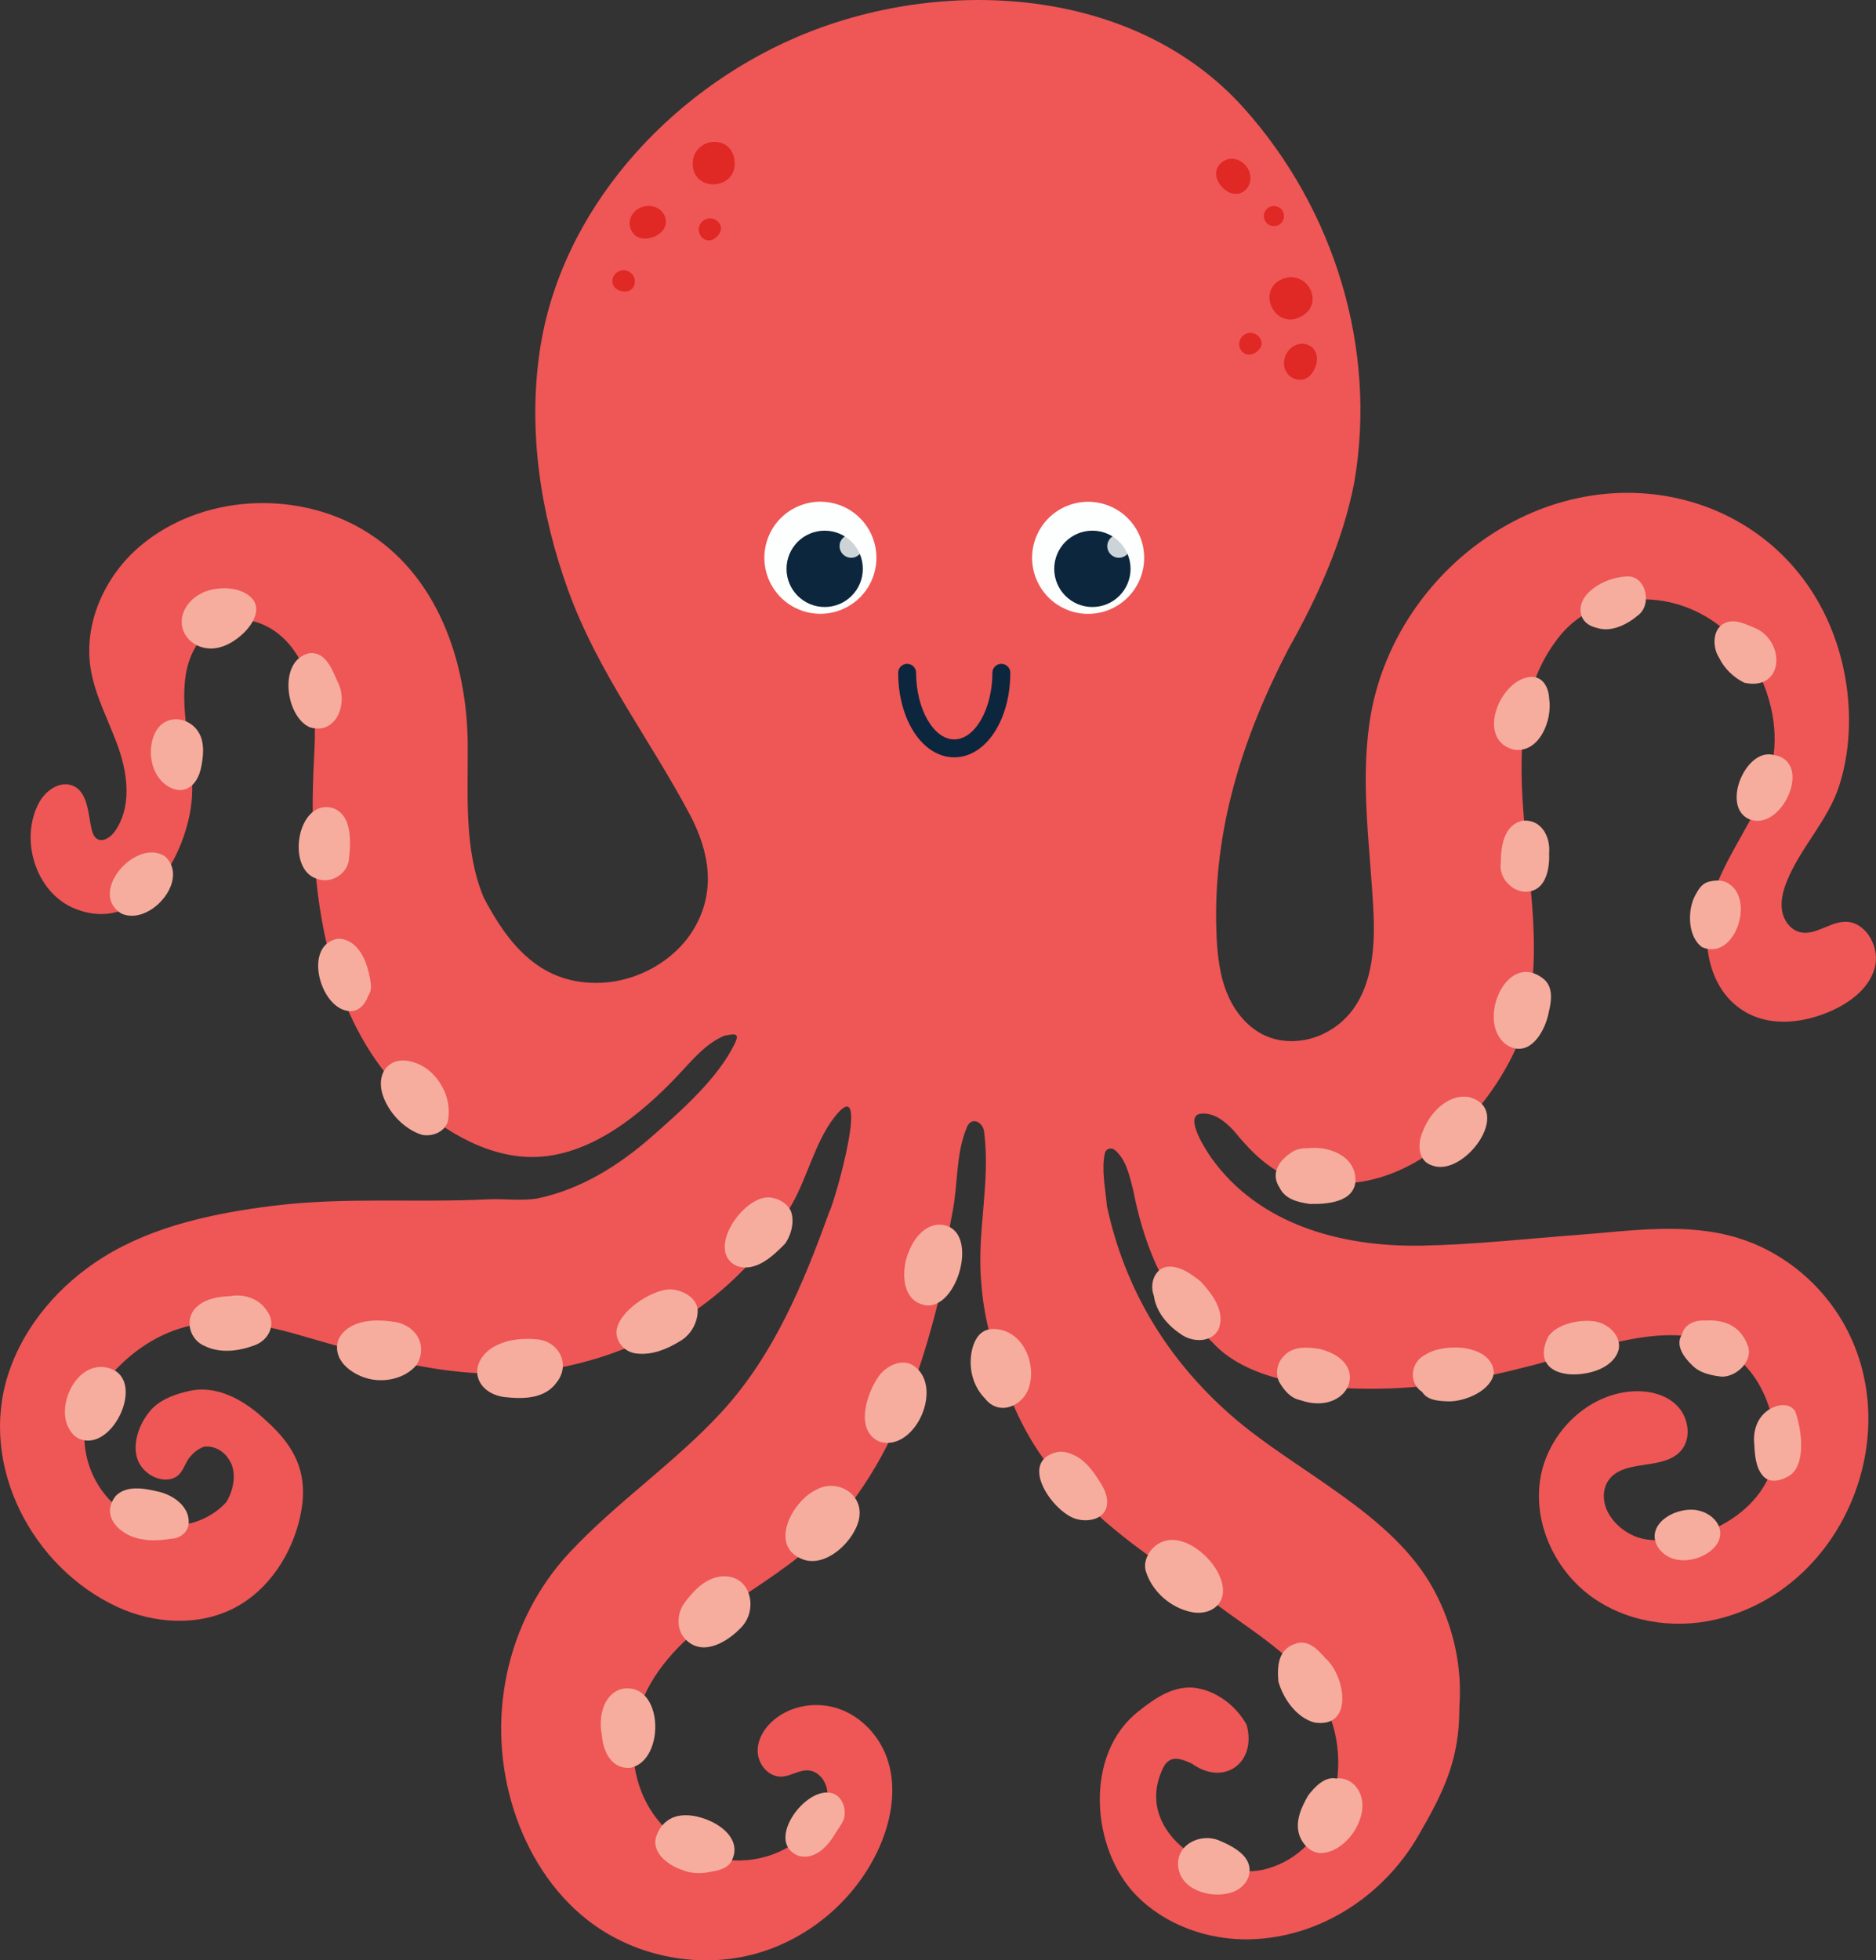 <?xml version="1.0" encoding="UTF-8"?>
<svg id="Layer_1" xmlns="http://www.w3.org/2000/svg" version="1.1" viewBox="0 0 524.1 547.45">
  <rect x="0" y="0" width="524.1" height="547.45" fill="#333333" stroke="none"/>
  <!-- Generator: Adobe Illustrator 29.3.1, SVG Export Plug-In . SVG Version: 2.1.0 Build 151)  -->
  <defs>
    <style>
      .st0 {
        fill: #0c263d;
      }

      .st1 {
        fill: #f6ad9e;
      }

      .st2 {
        opacity: .8;
      }

      .st2, .st3 {
        fill: #fdfffe;
      }

      .st4 {
        fill: #e02824;
      }

      .st5 {
        fill: #ef5656;
      }
    </style>
  </defs>
  <path class="st5" d="M516.16,257.44c5.49.5,9.1,7.4,7.59,12.88-1.6,5.77-6.95,9.73-12.44,12.12-7.22,3.14-15.84,4.26-22.84.65-12.11-6.25-13.75-22.45-9.63-34.04,3.2-9,8.88-16.89,12.9-25.55,4.63-9.98,5.33-19.52,1.88-29.92-5.68-17.12-22.4-29.07-40.94-25.59-.67.14-1.26.23-1.84.33-.3.13-.64.21-.99.23-6.34,1.62-11.59,5.41-15.31,10.65-11.25,15.14-10.07,36.08-8.39,54,1.91,20.32,5.74,43.17-3.9,62.19-8.03,15.85-23.33,31.49-41.59,34.58-16.94,2.67-25.41-1.13-36.03-14.26-2.48-2.61-5.6-5.19-9.43-4.66-4.31.95,1.67,10.07,3.05,12.08,13.39,19.01,36.71,25.15,58.9,24.74,14.62-.27,29.41-1.93,43.99-3.03,14.72-1.11,29.94-3.53,44.37.88,11.55,3.52,21.66,11.4,28.16,21.58,19.96,31.25,2.11,76.42-34.26,84.97-12.06,2.83-25.44.68-35.34-6.77-9.89-7.45-15.75-20.34-13.75-32.57,2-12.22,12.35-22.91,24.66-24.27,4.75-.52,9.92.41,13.36,3.72,3.44,3.31,4.39,9.37,1.16,12.89-5.05,5.52-16.03,2.04-20.2,8.25-1.74,2.58-1.52,6.15-.05,8.89,2.11,3.94,6.29,6.85,10.69,7.5,16.65,2.45,38.3-10.24,35.89-29.15-.74-7.42-3.62-14.81-8.98-20.1-13.1-14.3-37.15-5.35-52.77-.98-14.78,4.13-29.87,7.47-45.21,8.05-15.3.58-39.08-.57-50.17-12.88-1.54-1.36-3.03-3.2-3.88-3.91-10.17-10.51-15.52-24.49-18.24-38.61-1.06-3.98-1.95-8.68-5.32-11.31-1.08-.62-2.3-.17-2.6,1.07-1,4.81.2,9.96.58,14.71,4.99,23.21,16.79,42.75,34.62,58.4,17.99,15.79,45.19,27.26,56.8,48.96,5.34,9.95,7.88,21.18,7.05,32.45,0,.1,0,.21,0,.31.03,14.6-4.41,23.56-11.52,35.83-9.67,16.67-27.34,28.33-46.89,28.84-11.78.3-23.83-3.96-32.02-12.44-12.5-12.94-14.49-39.35.81-51.25,4.72-3.78,10.34-7.66,16.71-6.38,5.66,1.11,10.74,5.19,13.47,10.15,2.93,10.6-6.33,17.34-15.31,10.84-4.11-1.9-6.83-2.31-8.57,2.46-7.21,17.43,15.28,31.26,30.02,26.79,15.99-4.85,22.13-23.27,18.4-38.34-4.26-17.18-19.61-25.37-32.72-35.18-11.98-8.97-24.87-16.86-35.68-27.3-1.49-1.46-3.03-2.91-4.51-4.39-.32-.04-.64-.19-.88-.44-8.87-8.6-14.86-19.65-18.81-31.27-2.98-8.54-5.39-17.25-6.04-26.27-1.4-14.11,2.61-28.23.78-42.3-.15-2.83-3.55-4.71-4.84-1.42-3.17,7.54-2.43,15.99-4.05,23.91-1.77,8.66-2.07,17.43-4.27,26.05-2.14,8.36-4.6,16.66-7.69,24.73-6.06,15.83-14.66,31-27.49,42.33-8.15,7.21-17.7,12.63-26.46,19.08-8.76,6.46-17,14.33-20.91,24.49-3.46,8.99-3.13,19.48,1.36,28.01,4.49,8.53,13.19,14.83,22.76,15.95,9.57,1.12,19.71-3.18,25.16-11.13,1.62-2.36,2.86-5.15,2.59-8-.27-2.85-2.43-5.65-5.29-5.85-2.58-.19-4.92,1.65-7.5,1.74-3.51.12-6.47-3.3-6.64-6.82-.17-3.51,1.88-6.83,4.59-9.08,4.93-4.1,12.09-5.14,18.15-3.02,6.05,2.12,10.89,7.19,13.18,13.18,3.11,8.16,1.61,17.48-1.94,25.46-6.56,14.76-20.18,26.18-35.85,30.07-15.67,3.89-33.05.17-45.76-9.81-9.78-7.68-16.65-18.69-20.46-30.53-8.03-24.94-2.41-52.85,15.58-72.09,13.17-14.08,29.33-24.98,42.4-39.16,14.49-15.72,22.89-35.84,30.03-55.73,1.7-3.01,12.29-40.92,1.21-26.23-5,6.63-7.28,16.21-11.34,23.51-3.7,6.65-8.05,12.72-13.34,18.23-15.24,15.85-35.75,25.84-57.47,28.72-23.37,3.1-45.26-3.74-67.37-10.12-10.24-2.95-21.2-4.9-31.5-2.18-8.77,2.32-16.47,7.95-22.15,15.03-2.39,2.97-4.48,6.28-5.39,9.99-2.81,11.45,3.4,24.33,14.39,28.82,8.3,3.39,18.49,1.82,24.59-4.92,2.12-3.42,3.12-8.73.56-12.13-1.38-2.22-4.11-3.66-6.73-3.34-1.87.61-3.52,2.1-4.57,3.66-1.01,1.69-1.44,3.28-2.91,4.51-2.6,1.93-6.48.88-8.73-1.14-5.01-4.29-2.9-12,.68-16.5,2.49-3.31,6.6-4.95,10.48-5.88,8.42-2.31,16.45,2.46,22.35,8.11,8.39,7.45,12.02,15.21,9.52,26.68-2.26,10.39-8.6,20.38-18.13,25.46-10.06,5.36-22.66,4.64-33-.16-23.72-10.99-38.67-39.36-30.49-64.85,4.39-13.68,14.39-25.19,26.58-32.79,14.13-8.81,31.37-12.39,47.64-14.39,19.96-2.46,39.81-.78,59.78-1.78,4.62-.23,9.28.5,13.8-.23,12.17-2.52,22.85-9.21,32.08-17.33,8.11-7.13,18.52-16.27,23.21-26.09,1.55-3.24-.74-2.39-2.98-2.05-5.33,2.27-9.02,6.88-12.87,10.97-10.47,11.1-24.8,22.89-40.8,22.91-13.42.01-26.51-8.28-35.75-17.52-9.45-9.44-15.84-21.55-19.65-34.27-5.69-18.99-6.61-39.81-5.57-59.5.38-7.11.57-14.37-1.36-21.22-1.93-6.85-6.32-13.35-12.86-16.17-11.32-4.88-20.06,3.47-21.64,14.23-1.68,11.42,2.52,22.69,1.75,34.08-1.07,15.77-14.11,38.95-33.06,30.85-10.75-4.59-15.17-19.47-9.56-29.6,1.58-2.85,5.07-5.66,8.56-4.82,5.02,1.22,5.04,8.09,5.98,12.14.25,1.09.58,2.29,1.51,2.91,1.66,1.11,3.85-.39,5.01-2.02,4.65-6.51,3.74-15.49,1.14-23.05-2.6-7.56-6.68-14.7-7.9-22.6-1.96-12.69,4.11-25.86,13.94-34.13,16.98-14.28,43.09-15.67,62.04-4.57,20.88,12.23,29.2,36.84,29.39,59.93.12,14.22-1.13,29.43,4.47,42.87,7.05,13.51,16.24,24.59,33.06,23.79,9.95-.48,20.03-6.02,25.34-14.54,6.59-10.58,4.77-21.84-.78-32.35-11.24-21.21-25.77-39.83-34.07-62.81-7.69-21.28-11.2-44.33-7.9-66.72,5.78-39.25,35.9-72.21,71.64-87.6,40.27-17.34,94.33-14.55,125.08,19.77,25.25,28.19,37.3,67.11,30.83,104.56-3.22,16.55-10.23,31.98-18.46,46.6-12.82,24.73-21.01,50.48-20.06,78.64.21,6.17.8,12.53,3.35,18.23,2.1,4.7,5.64,8.9,10.33,11.01,5.11,2.3,11.23,1.89,16.28-.55,12.65-6.14,14.52-20.61,13.96-33.21-.8-18.05-3.75-35.62-1.13-53.73,3.45-23.86,19.01-45.08,40.32-56.18,37.19-19.37,81.75-2.17,91.76,39.68,2.62,10.96,2.62,23.28-.83,34.08-3.16,9.9-10.95,17.4-14.74,27-1,2.54-1.71,5.29-1.26,7.98.44,2.69,2.26,5.29,4.9,5.99,4.2,1.12,8.19-2.71,12.53-2.87.3-.01.6,0,.89.02Z"/>
  <g>
    <g>
      <g>
        <path class="st1" d="M117.88,316.92c-5.01-1.56-9.45-6.32-11.01-11.29-1.96-6.51,2.49-11.23,9.05-8.84,4.18,1.34,7.3,5.13,8.72,9.19.76,2.35.95,4.92.44,7.34-.98,2.87-4.37,4.18-7.2,3.6Z"/>
        <path class="st1" d="M97.1,282.31c-7.94-1.18-12.48-18.75-2.48-20.18,5.95.37,8.21,7.15,8.9,12.17.24,1.31.12,2.7-.67,3.82-.81,2.42-2.93,4.78-5.74,4.19Z"/>
        <path class="st1" d="M88.44,245.38c-8.5-2.64-5.52-21.9,4.15-19.82,6.07,1.65,5.44,10.13,4.8,15.07-.86,3.84-5.28,6.26-8.96,4.75Z"/>
        <path class="st1" d="M86.42,203.05c-6.75-3.14-8.72-18.68-.07-20.6,4.83-.66,6.61,5.05,8.24,8.55,2.63,5.76-.83,14.43-8.17,12.06Z"/>
        <path class="st1" d="M58.59,181.1c-1.17-.04-2.34-.3-3.5-.85-3.23-1.54-5.01-5-4.09-8.44.86-3.22,3.66-5.71,6.82-6.76,3.7-1.23,8.81-1.13,11.94,1.44,3.68,3.02,1.11,7.55-1.6,10.21-2.56,2.5-6.02,4.52-9.56,4.41Z"/>
        <path class="st1" d="M47.62,219.97c-5.26-2.6-6.7-9.85-4.47-14.94,2.93-6.69,11.81-4.74,13.3,1.88.42,1.85.32,3.79.05,5.67-.23,1.62-.58,3.25-1.33,4.7-1.57,3.02-4.43,4.23-7.55,2.69Z"/>
        <path class="st1" d="M33.85,255.11c-9.41-5.93,4.29-21.33,12.31-15.92,7,6.61-4.38,19.58-12.31,15.92Z"/>
      </g>
      <g>
        <path class="st1" d="M205.86,353.56c-9.19-4.2,2.4-20.8,9.95-19.04,2.06.4,3.95,1.57,5.01,3.42,1.3,2.89.29,6.85-1.47,9.36-3.4,3.48-8.22,8.09-13.49,6.25Z"/>
        <path class="st1" d="M177.96,378c-3.15-.22-5.82-2.91-5.75-6.1.44-5.61,9.51-11.54,14.79-11.83,3.25.04,7.37,1.97,7.89,5.5.21,3.56-1.82,7.2-4.9,8.97-3.59,2.22-7.74,3.93-12.03,3.47Z"/>
        <path class="st1" d="M140.99,390.17c-7.89-1.03-10.55-8.6-3.89-13.54,3.74-2.46,8.54-3.04,12.91-2.59,6.2.52,9.5,7.11,5.46,12.08-3.29,4.58-9.39,4.62-14.47,4.04Z"/>
        <path class="st1" d="M105.31,385.41c-5.51-.33-12.89-4.91-10.79-11.26,2.59-5.4,9.62-5.85,14.86-5.09,6.25.46,10.39,6.14,7.12,11.95-2.53,3.27-7.15,4.73-11.19,4.4Z"/>
        <path class="st1" d="M57.16,375.88c-3.88-1.57-5.53-6.63-2.99-10.05,2.37-3.01,6.53-3.73,10.16-3.86,3.77-.69,7.96.64,10.12,3.93,2.98,3.75.69,8.47-3.54,9.88-4.38,1.59-9.44,2.22-13.76.1Z"/>
        <path class="st1" d="M22.22,401.84c-1.2-.5-2.29-1.53-3.14-3.22-3.27-6.48,2.33-18.27,10.58-16.73,11.85,2.22,2.1,23.95-7.45,19.94Z"/>
        <path class="st1" d="M39.62,429.85c-5.78-.83-11.8-6.27-7.35-12.01,2.96-3.12,7.9-2.22,11.66-1.34,4.16.85,8.88,3.96,8.8,8.64.02,2.59-2.28,4.45-4.74,4.58-2.77.4-5.62.7-8.38.12Z"/>
      </g>
      <g>
        <path class="st1" d="M245.92,402.71c-7.41-3.06-3.76-13.87-.17-18.73,2.05-2.53,5.9-4.51,9.07-2.84,9.18,5.44,1.18,24.22-8.9,21.56Z"/>
        <path class="st1" d="M224.21,435.46c-9.59-3.7-2.87-16.29,3.86-19.44,5.8-3.18,13.21,1.16,11.95,8.01-1.1,6.04-9.14,14.01-15.81,11.43Z"/>
        <path class="st1" d="M191.55,457.86c-2.71-2.76-2.5-7.23-.32-10.23,2.4-3.3,5.88-6.94,10.2-7.37,8.2-.82,10.58,9,5.73,14.15-3.85,4.09-10.79,8.36-15.62,3.44Z"/>
        <path class="st1" d="M176.06,493.7c-5.23.39-7.58-4.56-7.91-9.06-.97-4.74.17-11.42,5.47-12.95,11.86-2.36,12.41,20.12,2.44,22.01Z"/>
        <path class="st1" d="M190.51,522.2c-4.01-1.34-8.97-5.12-6.98-9.85,1.16-3.09,3.85-5.2,7.19-5.37,6.46-.56,17.84,5.32,13.52,13-1.28,2.02-3.85,2.44-6.03,2.82-2.59.53-5.26.43-7.71-.61Z"/>
        <path class="st1" d="M223.26,518.35c-9.6-3.54,1-18.69,8.4-17.7,3.51.29,5.03,4.53,4.05,7.53-.57,1.3-1.46,2.44-2.21,3.63-2.11,3.63-5.58,7.6-10.24,6.53Z"/>
      </g>
      <g>
        <path class="st1" d="M275.2,390.58c-3.34-3.37-4.59-8.24-3.79-12.86.41-2.38,1.49-5.09,3.84-6.13,1-.44,2.13-.52,3.22-.4,7.46.77,11.14,9.78,8.97,16.34-1.74,5.26-8.36,7.99-12.24,3.06Z"/>
        <path class="st1" d="M302.95,424.56c-.8-.03-1.59-.15-2.32-.36-6.4-1.84-16.28-15.84-5.54-18.62,1.77-.46,3.64.13,5.27.95,3.24,1.65,5.38,4.82,7.23,7.83,1,1.62,1.78,3.46,1.71,5.36-.12,3.56-3.28,4.94-6.36,4.84Z"/>
        <path class="st1" d="M339.5,437.86c-3.09-4.82-10.53-10.4-16.28-6.48-2.21,1.51-3.93,4.68-3.12,7.37,1.73,5.74,7.06,10.39,12.95,11.49,5.08.95,9.67-2.26,8.43-7.8-.35-1.58-1.04-3.13-1.97-4.58Z"/>
        <path class="st1" d="M367.3,481.07c-5.05-1.3-8.84-6.68-10.16-11.52-.35-4.17-.11-8.86,4.58-10.43,3.55-1.46,6.37,1.46,8.5,3.92,5.61,4.83,8.13,19.66-2.92,18.02Z"/>
        <path class="st1" d="M368.61,517.5c-2.56-.24-4.66-2.43-5.52-4.75-1.45-3.88.45-8.02,2.41-11.38,1.79-2.31,4.58-5.34,7.8-4.67,2.68-.33,4.97,1.07,6.29,3.41,3.78,6.62-3.5,17.69-10.99,17.39Z"/>
        <path class="st1" d="M338.5,529c-4.34-.48-8.57-2.87-9.29-7.25-1.06-6.43,6-9.99,11.38-7.76,2.31.96,4.95,2.27,6.7,4.09,3.57,3.71,1.53,8.77-3,10.35-1.72.6-3.76.79-5.78.57Z"/>
      </g>
      <g>
        <path class="st1" d="M329.79,372.51c-3.64-2.42-6.84-6.2-7.43-10.62-1.17-3-.1-7.15,3.29-8.06,3.63-.64,7.1,1.9,9.79,4.06,3.22,3.48,6.95,8.34,5.02,13.28-1.97,3.96-7.51,3.74-10.67,1.35Z"/>
        <path class="st1" d="M363.36,391.04c-2.82-.54-4.6-2.74-5.97-5.08-1.2-2.39-.59-5.4,1.27-7.26,2.53-2.85,6.68-2.51,10.11-1.96,14.88,3.83,7.91,18.92-5.41,14.31Z"/>
        <path class="st1" d="M404.6,391.36c-2.56-.09-5.77-.22-7.29-2.62-3.93-2.56-3.22-8.41.88-10.4,5.19-3.43,18.54-2.95,19.16,4.92-.54,5.12-8.18,8.23-12.76,8.1Z"/>
        <path class="st1" d="M438.84,383.83c-6.26-.41-9.26-4.06-6.54-10.08,2.06-4.12,9.81-5.59,13.97-4.57,3.35.85,6.61,3.92,5.97,7.61-1.42,5.39-8.45,7.23-13.4,7.03Z"/>
        <path class="st1" d="M481,384.46c-2.91-.33-6.13-.99-8.23-3.16-2.22-2.1-4.9-5.6-2.86-8.64.67-2.89,3.72-4.06,6.42-3.87,5.37-.34,9.83,1.48,11.85,6.74,1.89,4.31-2.94,9.03-7.18,8.93Z"/>
        <path class="st1" d="M492.68,412.35c-2.18-2.3-2.42-5.88-2.58-8.89-.37-3.28.49-6.8,3.05-9,2.18-1.95,6.4-3.28,8.35-.37,1.77,4.71,3.27,14.8-1.58,18.04-2.15,1.27-5.25,2.28-7.24.22Z"/>
        <path class="st1" d="M468.43,435.56c-.58-.11-1.15-.28-1.7-.51-3.44-1.46-5.75-5.3-3.69-8.77,2.05-3.46,7.53-5.31,11.34-4.47,5.91,1.3,8.79,7.4,3.22,11.54-2.47,1.84-6.05,2.82-9.18,2.21Z"/>
      </g>
      <g>
        <path class="st1" d="M365.97,336.23c-3.21-.46-6.85-1.24-8.45-4.47-2.51-3.78-.54-7.27,2.84-9.6,1.34-1.12,3.04-1.53,4.75-1.48,5.93-.78,13.62,2.01,13.58,8.98-.27,6.13-8,6.66-12.72,6.57Z"/>
        <path class="st1" d="M400.18,325.5c-4.05-1.12-4.21-6-2.8-9.26,1.87-5.24,6.99-10.85,13.03-9.86,12.73,3.46-1.42,22.49-10.23,19.12Z"/>
        <path class="st1" d="M421.51,292.16c-9.75-5.54-.91-27.36,9.78-18.73,2.68,2.29,2.16,6.04,1.42,9.11-.91,5.11-5.02,12.76-11.2,9.63Z"/>
        <path class="st1" d="M425.8,249.03c-3.87-.34-7.13-4.2-6.52-8.09,0-4.4.81-10.43,5.85-11.69,5.31-.74,8.08,4.29,7.65,9.01.19,4.7-1.03,11.03-6.97,10.77Z"/>
        <path class="st1" d="M423.05,209.39c-11.1-2.64-3.96-20.13,4.91-20.37,3.34.08,4.71,3.27,4.85,6.19.88,5.86-2.67,15.09-9.76,14.17Z"/>
        <path class="st1" d="M446.14,175.35c-5.11-1.07-5.93-6.01-2.63-9.6,2.79-2.86,6.78-4.49,10.75-4.75,5.53-.56,7.43,7.71,3.44,10.78-3.06,2.58-7.5,4.9-11.55,3.58Z"/>
        <path class="st1" d="M487.32,190.67c-3-1.46-5.56-3.93-7.03-6.93-2.08-3.17-1.93-8.88,2.35-10.02,2.58-.73,5.08.66,7.43,1.57,8.8,3.55,8.52,17.8-2.75,15.39Z"/>
        <path class="st1" d="M488.46,228.68c-7.6-3.71-.7-19.89,7.01-17.84,11.45,1.73,2.16,22-7.01,17.84Z"/>
        <path class="st1" d="M475.56,264.55c-4.13-2.92-4.21-10.46-1.92-14.59.84-1.56,1.8-3.18,3.61-3.68,2.06-.56,4.39-.64,6.13.8,6.68,4.86,1.11,21.24-7.82,17.46Z"/>
      </g>
    </g>
    <path class="st1" d="M259.05,364.57c-7.42-.75-7.46-10.17-4.96-15.46,1.58-3.97,5.39-8.23,10.21-6.82,8.94,2.6,3.22,22.75-5.25,22.28Z"/>
  </g>
  <g>
    <g>
      <g>
        <circle class="st3" cx="229.2" cy="155.78" r="15.65" transform="translate(24.93 343.05) rotate(-76.72)"/>
        <g>
          <path class="st0" d="M241.05,158.86c0,5.89-4.77,10.66-10.66,10.66s-10.66-4.77-10.66-10.66,4.77-10.66,10.66-10.66,10.66,4.77,10.66,10.66Z"/>
          <path class="st2" d="M241.05,152.52c0,1.8-1.46,3.25-3.25,3.25s-3.25-1.46-3.25-3.25,1.46-3.25,3.25-3.25,3.25,1.46,3.25,3.25Z"/>
        </g>
      </g>
      <g>
        <circle class="st3" cx="303.99" cy="155.78" r="15.65" transform="translate(43.74 377.02) rotate(-67.5)"/>
        <g>
          <path class="st0" d="M315.84,158.86c0,5.89-4.77,10.66-10.66,10.66s-10.66-4.77-10.66-10.66,4.77-10.66,10.66-10.66,10.66,4.77,10.66,10.66Z"/>
          <path class="st2" d="M315.84,152.52c0,1.8-1.46,3.25-3.25,3.25s-3.25-1.46-3.25-3.25,1.46-3.25,3.25-3.25,3.25,1.46,3.25,3.25Z"/>
        </g>
      </g>
    </g>
    <path class="st0" d="M266.59,211.5c-8.78,0-15.66-10.37-15.66-23.61,0-1.38,1.12-2.5,2.5-2.5s2.5,1.12,2.5,2.5c0,10.09,4.88,18.61,10.66,18.61s10.66-8.52,10.66-18.61c0-1.38,1.12-2.5,2.5-2.5s2.5,1.12,2.5,2.5c0,13.24-6.88,23.61-15.66,23.61Z"/>
  </g>
  <g>
    <g>
      <path class="st4" d="M366.24,81.22c-1.2-2.92-4.42-4.51-7.42-3.51-8.55,2.88-2.51,15.34,5.23,10.36,2.72-1.75,3.13-4.56,2.19-6.85Z"/>
      <path class="st4" d="M348.79,47.41c-.88-1.85-2.87-3.18-4.92-3.07s-3.95,1.8-4.12,3.84c-.11,1.41.56,2.8,1.48,3.87,1.13,1.31,2.8,2.31,4.52,2.08,1.42-.19,2.67-1.23,3.22-2.56.55-1.32.44-2.88-.18-4.17Z"/>
      <path class="st4" d="M354.27,62.64c1.01.72,2.52.66,3.46-.15.89-.76,1.22-2.09.79-3.18-.43-1.08-1.58-1.84-2.75-1.78-1.16.05-2.25.9-2.58,2.02-.33,1.12.12,2.42,1.07,3.1Z"/>
      <path class="st4" d="M359.81,98.11c-1.23,1.64-1.49,4.02-.45,5.78,1.04,1.76,3.42,2.67,5.31,1.87,1.31-.55,2.22-1.79,2.75-3.1.64-1.6.75-3.55-.24-4.97-.82-1.17-2.32-1.8-3.75-1.67-1.43.12-2.76.94-3.62,2.09Z"/>
      <path class="st4" d="M352.21,94.85c-.43-1-1.41-1.73-2.48-1.87-1.08-.14-2.21.33-2.87,1.19-.67.86-.84,2.07-.44,3.08.32.8.99,1.47,1.83,1.7,1.16.32,2.42-.23,3.27-1.08.41-.41.77-.91.89-1.48.11-.51.03-1.06-.18-1.54Z"/>
    </g>
    <g>
      <path class="st4" d="M199.6,39.61c-3.16,0-5.85,2.38-6.05,5.54-.58,9.01,13.24,8.13,11.56-.91-.59-3.18-3.03-4.63-5.51-4.62Z"/>
      <path class="st4" d="M180.84,57.52c-2.05.12-4.03,1.45-4.7,3.39-.67,1.94.17,4.34,1.99,5.26,1.27.64,2.8.55,4.15.1,1.64-.55,3.2-1.72,3.64-3.39.37-1.39-.13-2.93-1.15-3.95-1.02-1.01-2.5-1.5-3.93-1.42Z"/>
      <path class="st4" d="M200.95,62.36c-.61-.9-1.71-1.44-2.79-1.37-1.08.07-2.11.74-2.6,1.7-.49.97-.44,2.19.14,3.11.46.73,1.25,1.26,2.11,1.33,1.2.1,2.33-.68,3.01-1.67.33-.48.58-1.04.6-1.62.01-.52-.17-1.04-.47-1.48Z"/>
      <path class="st4" d="M177.12,79.82c.42-1,.27-2.22-.38-3.09-.65-.87-1.77-1.36-2.85-1.25-1.08.11-2.07.83-2.53,1.81-.36.78-.37,1.74.04,2.5.57,1.06,1.84,1.58,3.04,1.61.58.01,1.19-.08,1.68-.38.45-.28.78-.71.98-1.2Z"/>
    </g>
  </g>
</svg>